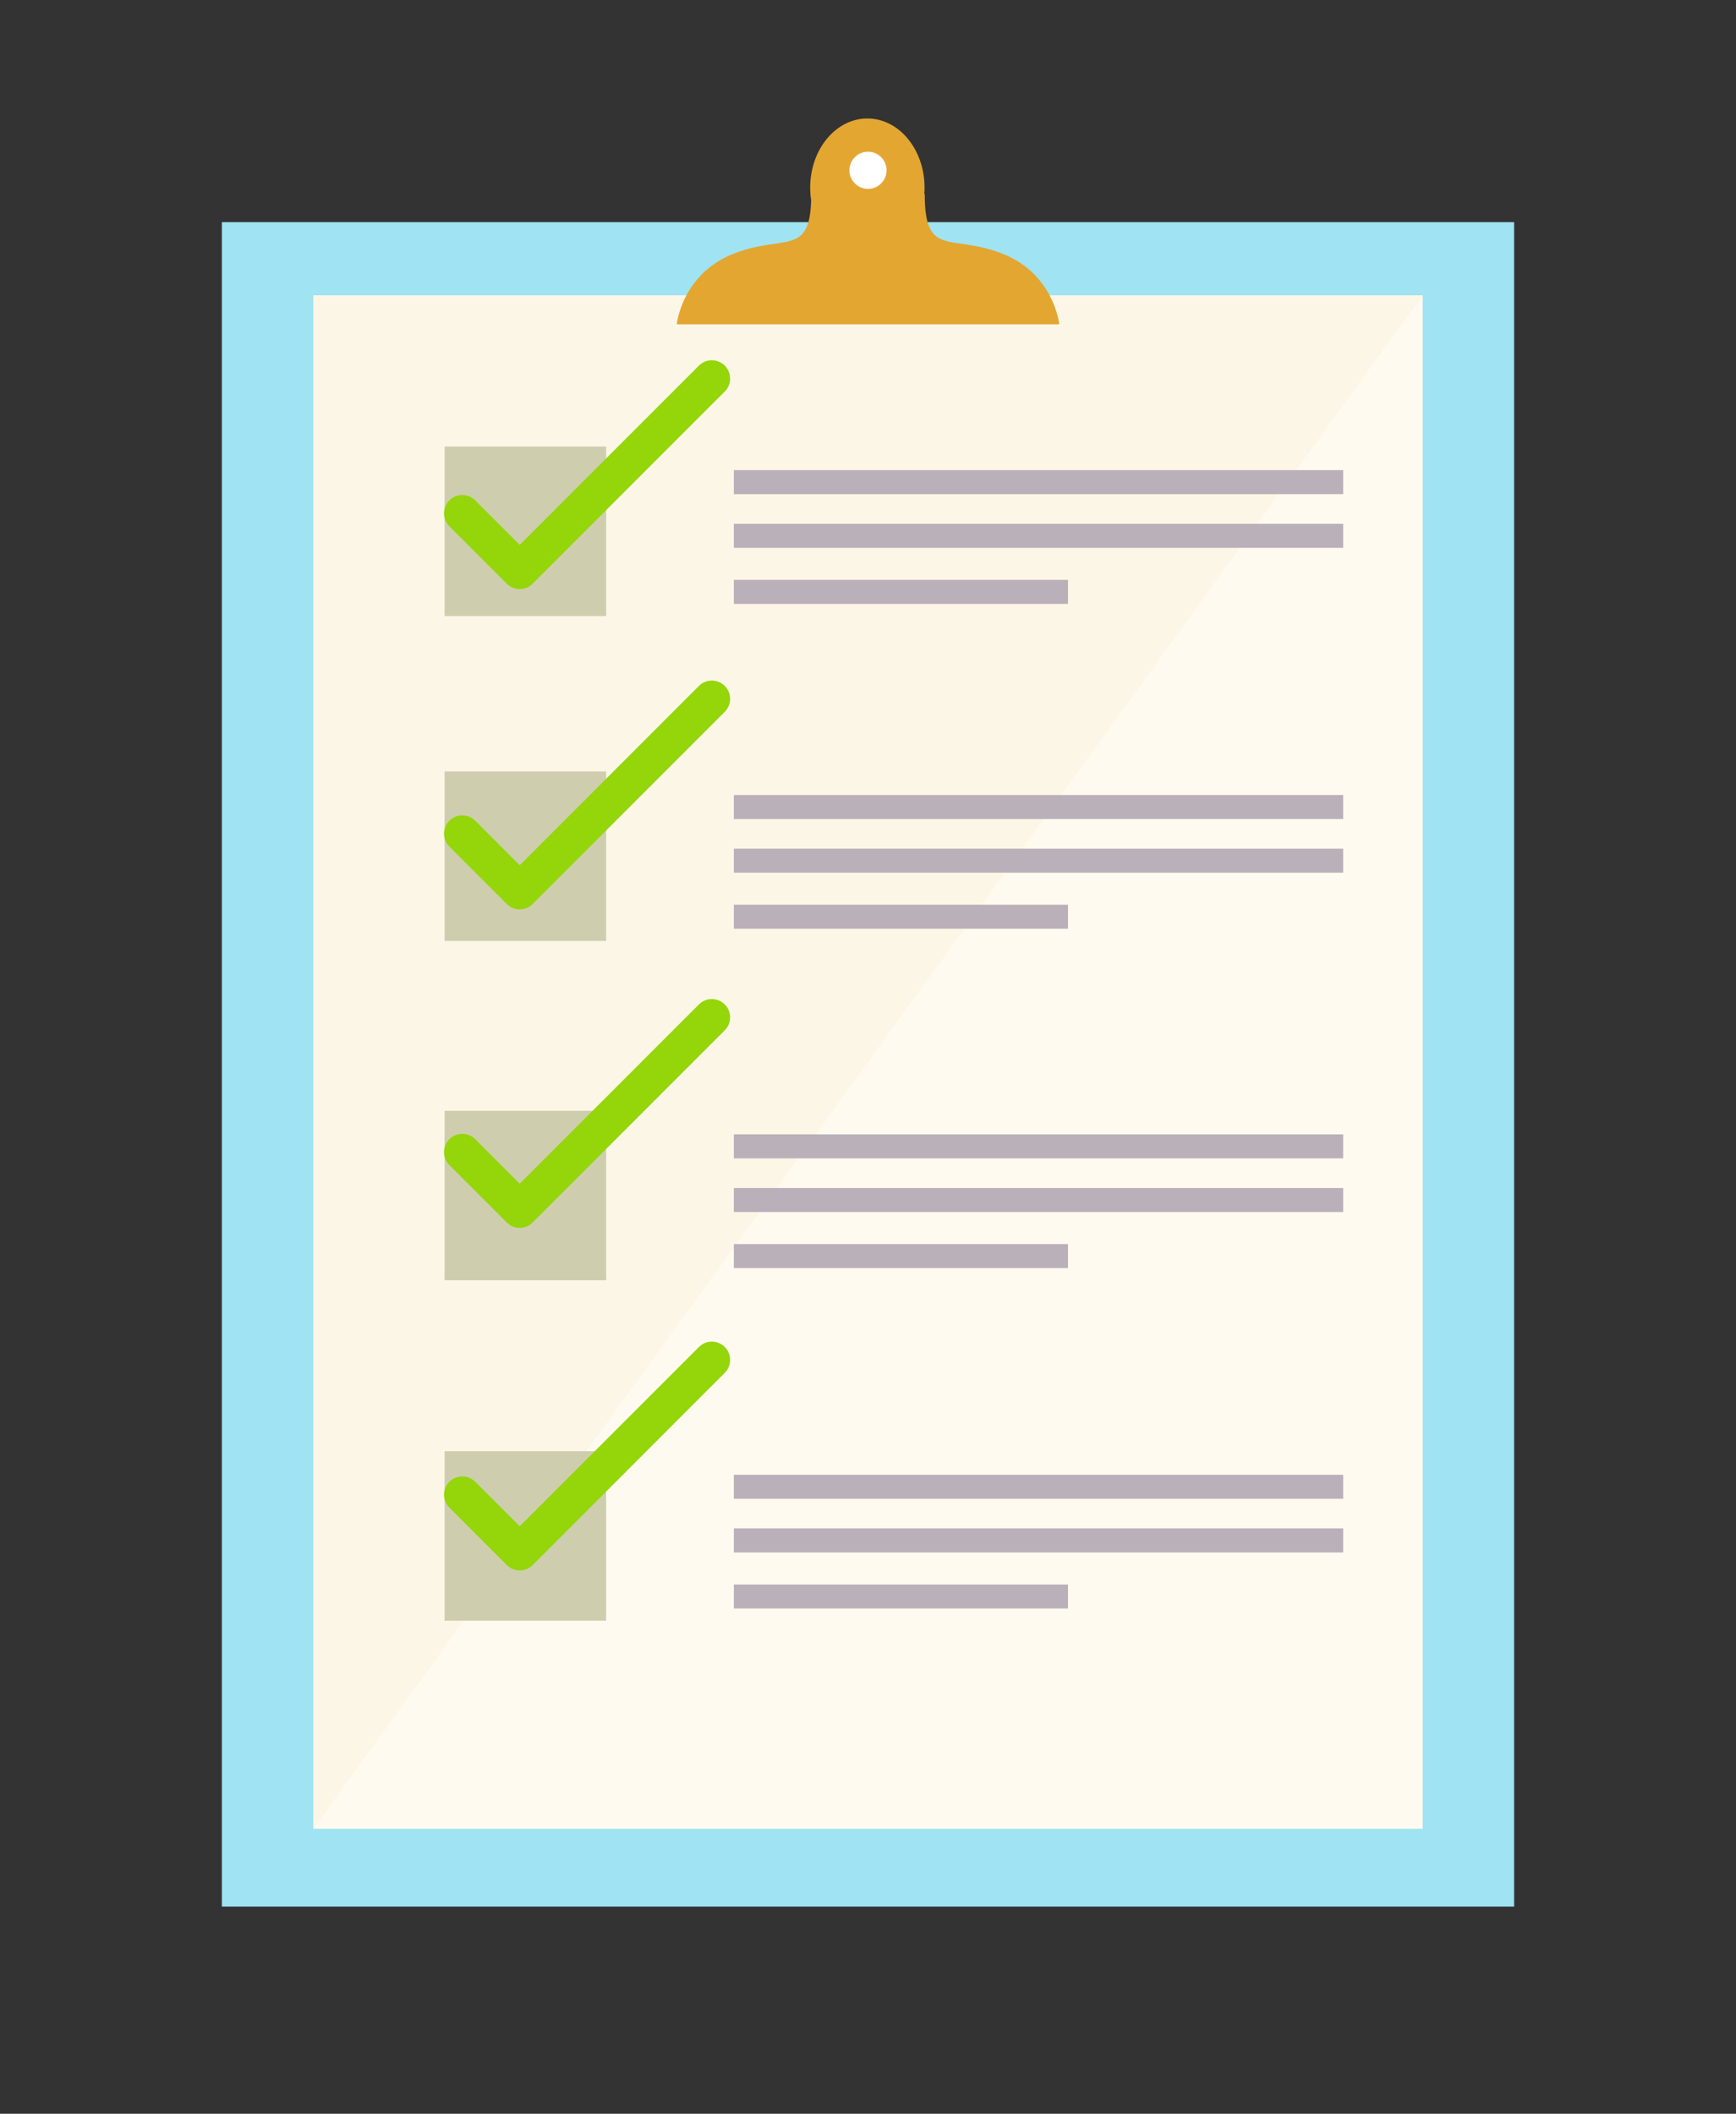 <?xml version="1.0" encoding="utf-8"?>
<!-- Generator: Adobe Illustrator 21.0.0, SVG Export Plug-In . SVG Version: 6.00 Build 0)  -->
<svg version="1.1" xmlns="http://www.w3.org/2000/svg" xmlns:xlink="http://www.w3.org/1999/xlink" x="0px" y="0px"
	 width="268.676px" height="327px" viewBox="0 0 268.676 327" style="enable-background:new 0 0 268.676 327;"
	 xml:space="preserve">
<rect x="0" y="0" width="268.676" height="327" fill="#333333" stroke="none"/>
<style type="text/css">
	.st0{fill:#A0E3F2;}
	.st1{fill:#FFFAEF;}
	.st2{opacity:0.2;fill:#F0E9C7;}
	.st3{fill:#E3A631;}
	.st4{fill:#FFFFFF;}
	.st5{fill:#BAB0BA;}
	.st6{fill:#CECEAE;}
	.st7{fill:#94D60A;}
</style>
<g id="BACKGROUND">
</g>
<g id="OBJECT">
	<g>
		<rect x="34.338" y="34.365" class="st0" width="200" height="260.58"/>
		<g>
			<rect x="48.489" y="45.686" class="st1" width="171.698" height="237.233"/>
			<polygon class="st2" points="220.187,45.686 48.489,282.919 48.489,45.686 			"/>
		</g>
		<path class="st3" d="M155.116,39.237c-8.036-3.138-11.995,0.731-11.995-9.212l-0.07-0.014
			c0.025-0.327,0.039-0.657,0.039-0.991c0-5.905-3.962-10.692-8.849-10.692
			c-4.887,0-8.85,4.787-8.85,10.692c0,0.67,0.052,1.324,0.15,1.96
			c-0.257,8.733-4.214,5.226-11.981,8.257c-8.036,3.138-8.82,10.93-8.82,10.93h29.6h29.599
			C163.937,50.167,163.153,42.375,155.116,39.237z"/>
		<circle class="st4" cx="134.338" cy="26.346" r="2.875"/>
		<g>
			<g>
				<rect x="113.574" y="72.73" class="st5" width="94.309" height="3.717"/>
				<rect x="113.574" y="81.031" class="st5" width="94.309" height="3.717"/>
				<rect x="113.574" y="89.703" class="st5" width="51.718" height="3.716"/>
			</g>
			<rect x="68.81" y="69.086" class="st6" width="25" height="26.221"/>
		</g>
		<g>
			<g>
				<rect x="113.574" y="122.984" class="st5" width="94.309" height="3.717"/>
				<rect x="113.574" y="131.285" class="st5" width="94.309" height="3.717"/>
				<rect x="113.574" y="139.957" class="st5" width="51.718" height="3.716"/>
			</g>
			<rect x="68.81" y="119.34" class="st6" width="25" height="26.221"/>
		</g>
		<g>
			<g>
				<rect x="113.574" y="175.482" class="st5" width="94.309" height="3.716"/>
				<rect x="113.574" y="183.783" class="st5" width="94.309" height="3.716"/>
				<rect x="113.574" y="192.455" class="st5" width="51.718" height="3.716"/>
			</g>
			<rect x="68.81" y="171.837" class="st6" width="25" height="26.221"/>
		</g>
		<g>
			<g>
				<rect x="113.574" y="228.145" class="st5" width="94.309" height="3.716"/>
				<rect x="113.574" y="236.446" class="st5" width="94.309" height="3.716"/>
				<rect x="113.574" y="245.119" class="st5" width="51.718" height="3.716"/>
			</g>
			<rect x="68.81" y="224.501" class="st6" width="25" height="26.221"/>
		</g>
		<path class="st7" d="M80.433,91.129c-0.724,0-1.449-0.276-2.001-0.829l-8.888-8.888
			c-1.105-1.105-1.105-2.897,0-4.003c1.105-1.105,2.897-1.105,4.003,0l6.887,6.887l27.736-27.736
			c1.105-1.105,2.897-1.105,4.003,0c1.105,1.105,1.105,2.897,0,4.003L82.434,90.3
			C81.881,90.853,81.157,91.129,80.433,91.129z"/>
		<path class="st7" d="M80.433,140.683c-0.724,0-1.449-0.276-2.001-0.829l-8.888-8.888
			c-1.105-1.105-1.105-2.897,0-4.003c1.105-1.105,2.897-1.105,4.003,0l6.887,6.887l27.736-27.736
			c1.105-1.105,2.897-1.105,4.003,0c1.105,1.105,1.105,2.897,0,4.002L82.434,139.854
			C81.881,140.407,81.157,140.683,80.433,140.683z"/>
		<path class="st7" d="M80.433,189.951c-0.724,0-1.448-0.276-2.001-0.829l-8.888-8.888
			c-1.105-1.106-1.105-2.897,0-4.003c1.105-1.106,2.897-1.105,4.003-0l6.887,6.887l27.736-27.735
			c1.105-1.106,2.897-1.106,4.003,0c1.105,1.105,1.105,2.897,0,4.003L82.434,189.122
			C81.881,189.674,81.157,189.951,80.433,189.951z"/>
		<path class="st7" d="M80.433,242.945c-0.724,0-1.448-0.276-2.001-0.829l-8.888-8.888
			c-1.105-1.106-1.105-2.897,0-4.003c1.105-1.106,2.897-1.105,4.003-0l6.887,6.887l27.736-27.735
			c1.105-1.106,2.897-1.106,4.003,0c1.105,1.105,1.105,2.897,0,4.003l-29.737,29.736
			C81.881,242.669,81.157,242.945,80.433,242.945z"/>
	</g>
</g>
<g id="DESIGNED_BY_FREEPIK_1_">
</g>
</svg>
